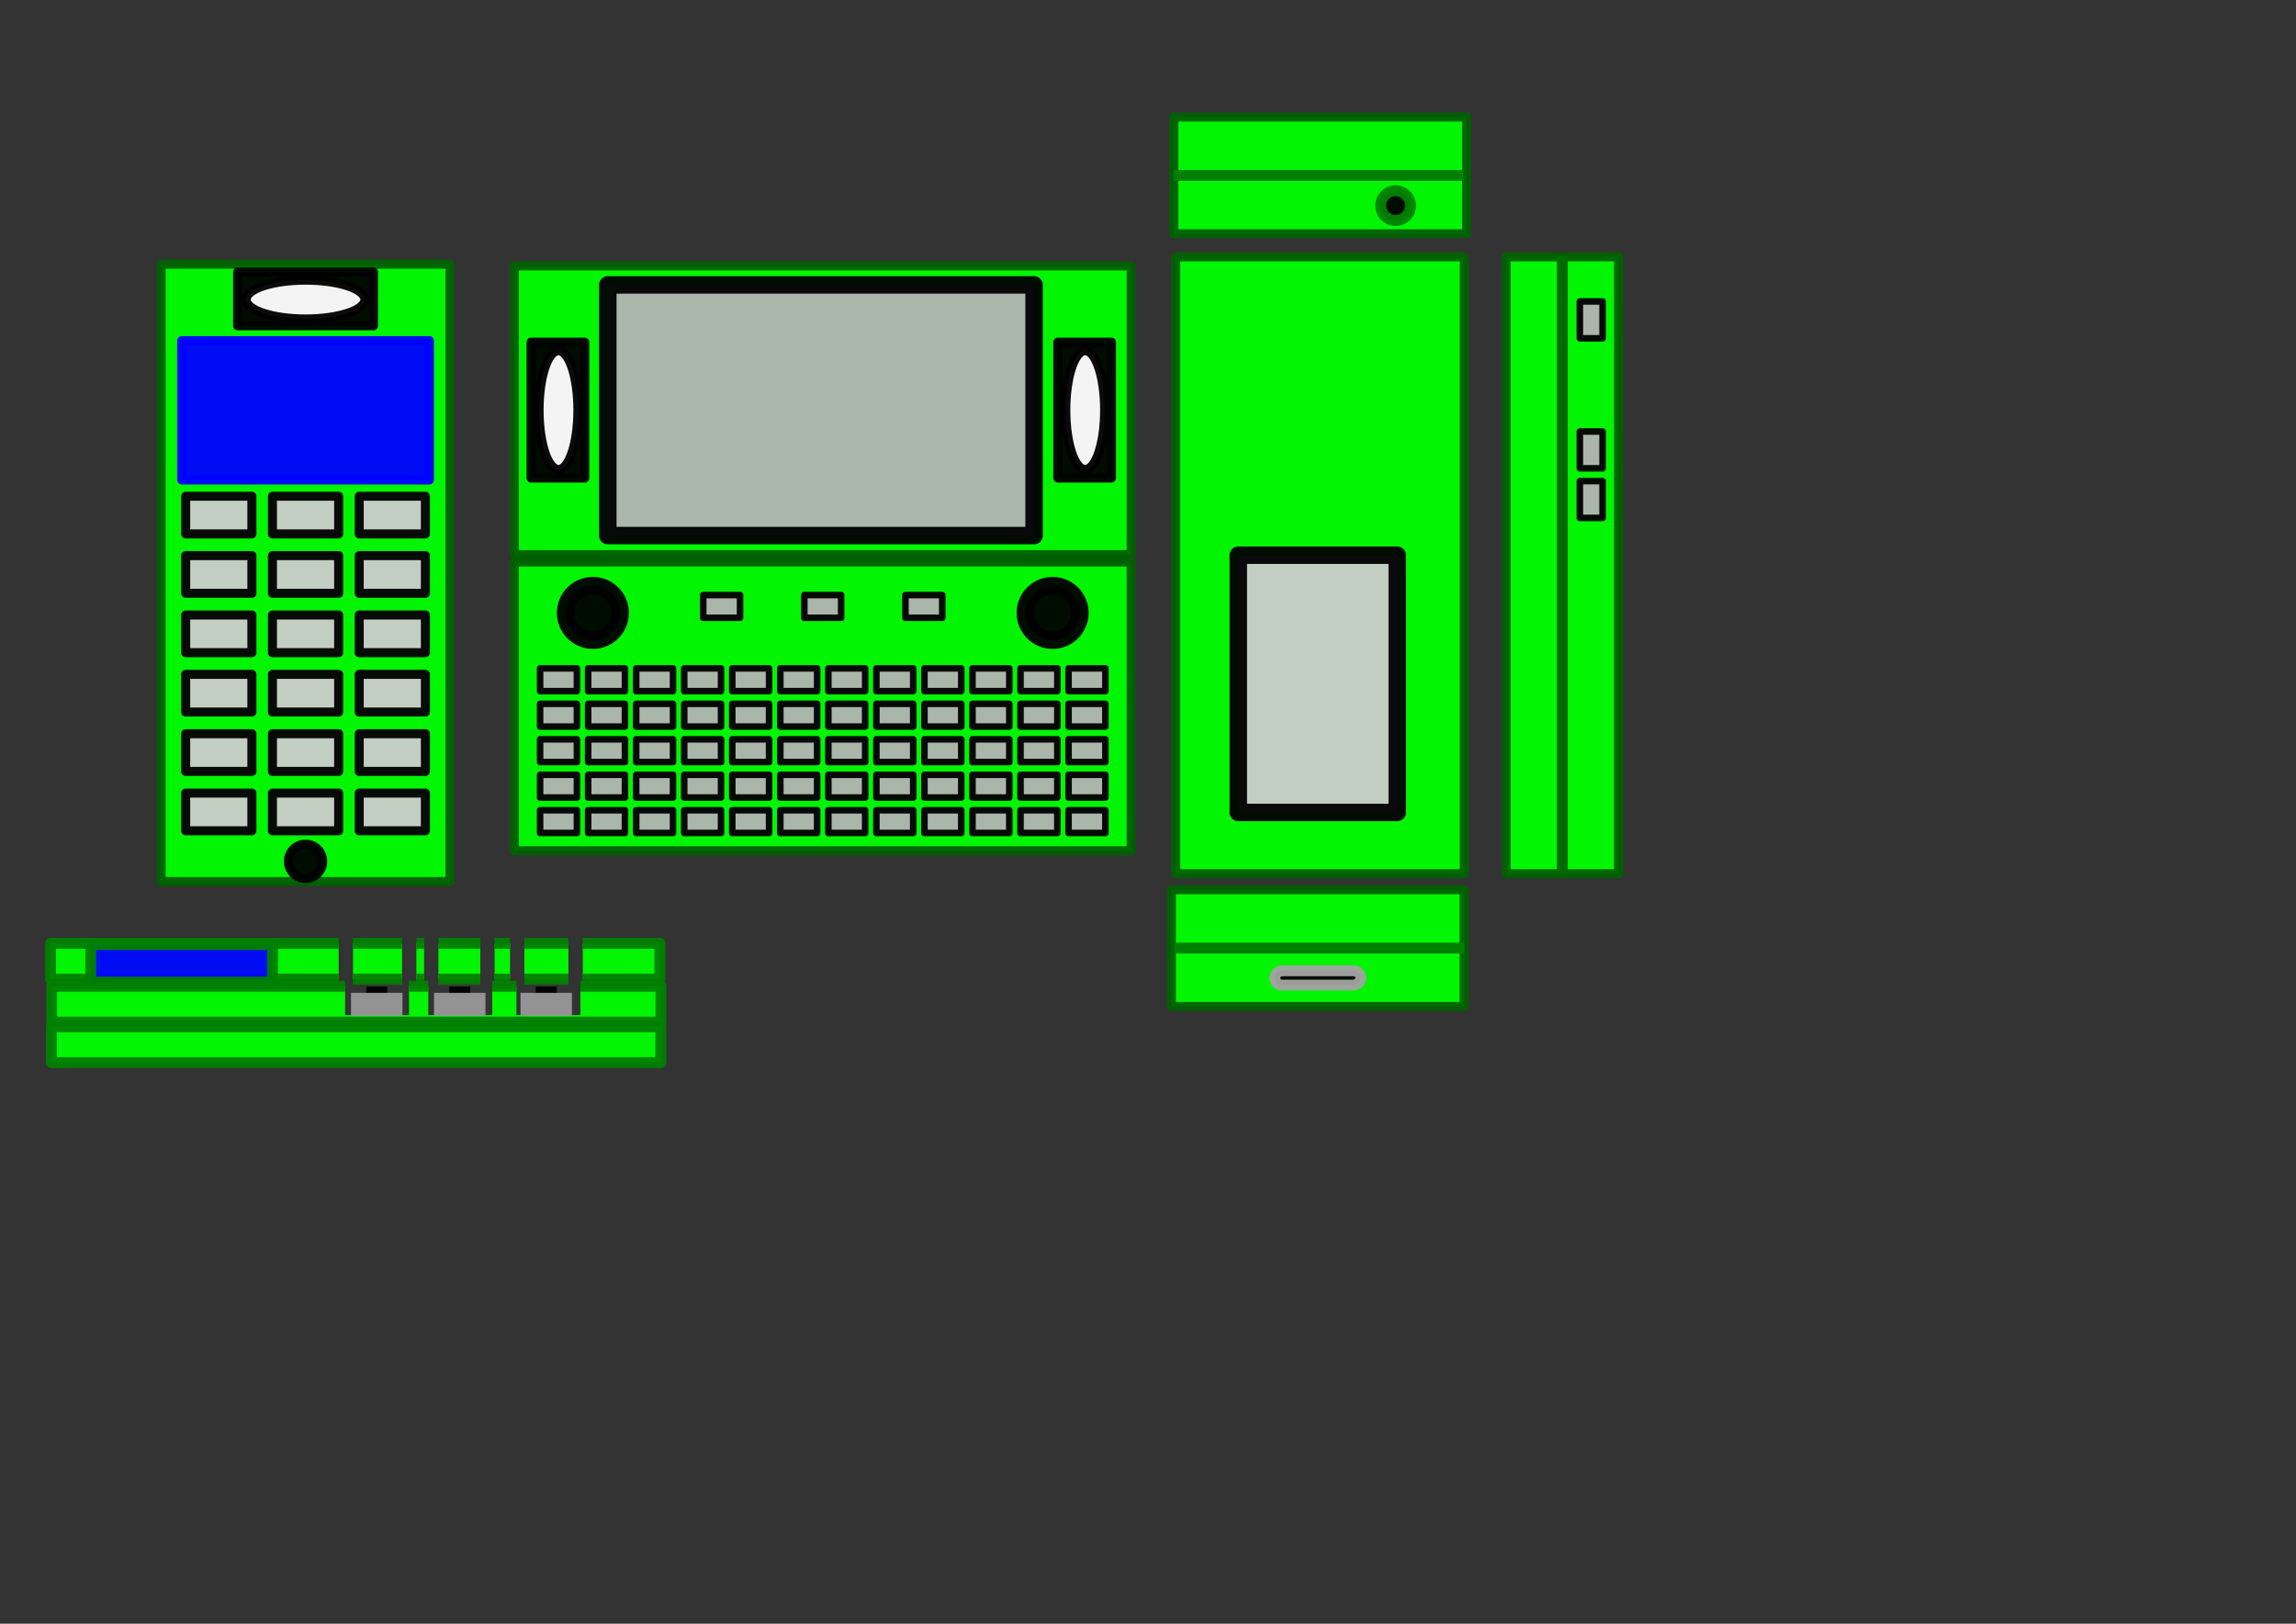 <?xml version="1.0" encoding="UTF-8" standalone="no"?>
<!-- Created with Inkscape (http://www.inkscape.org/) -->

<svg
   xmlns:dc="http://purl.org/dc/elements/1.1/"
   xmlns:cc="http://creativecommons.org/ns#"
   xmlns:rdf="http://www.w3.org/1999/02/22-rdf-syntax-ns#"
   xmlns:svg="http://www.w3.org/2000/svg"
   xmlns="http://www.w3.org/2000/svg"
   xmlns:sodipodi="http://sodipodi.sourceforge.net/DTD/sodipodi-0.dtd"
   xmlns:inkscape="http://www.inkscape.org/namespaces/inkscape"
   width="297mm"
   height="210mm"
   viewBox="0 0 1052.362 744.095"
   id="svg2"
   version="1.1"
   inkscape:version="0.91 r13725"
   sodipodi:docname="Concept_Sketch.svg">
  <rect x="0" y="0" width="1052.362" height="744.095" fill="#333333" stroke="none"/>
  <defs
     id="defs4">
    <clipPath
       clipPathUnits="userSpaceOnUse"
       id="clipPath6537">
      <path
         style="opacity:0.95;fill:#000000;fill-opacity:1;stroke:none;stroke-width:5;stroke-linejoin:round;stroke-miterlimit:4;stroke-dasharray:none;stroke-opacity:1"
         d="m 50.003,738.711 0,41.416 316.684,0 0,-41.416 -316.684,0 z m 158.088,11.615 6.566,0 0,29.295 -6.566,0 0,-29.295 z m 29.043,0 6.566,0 0,29.295 -6.566,0 0,-29.295 z m 10.102,0 6.566,0 0,29.295 -6.566,0 0,-29.295 z m 25.758,0 6.566,0 0,29.295 -6.566,0 0,-29.295 z m 13.639,0 6.564,0 0,29.295 -6.564,0 0,-29.295 z m 26.768,0 6.566,0 0,29.295 -6.566,0 0,-29.295 z"
         id="path6539"
         inkscape:connector-curvature="0" />
    </clipPath>
    <clipPath
       clipPathUnits="userSpaceOnUse"
       id="clipPath6581">
      <path
         style="opacity:0.95;fill:#000000;fill-opacity:1;stroke:none;stroke-width:5;stroke-linejoin:round;stroke-miterlimit:4;stroke-dasharray:none;stroke-opacity:1"
         d="m 63.905,767.438 0,45.457 302.923,0 0,-45.457 z m 147.13,4.545 29.295,0 0,17.172 -29.295,0 z m 38.133,0 29.295,0 0,17.172 -29.295,0 z m 40.406,0 29.295,0 0,17.172 -29.295,0 z"
         id="path6583"
         inkscape:connector-curvature="0"
         sodipodi:nodetypes="cccccccccccccccccccc" />
    </clipPath>
  </defs>
  <sodipodi:namedview
     id="base"
     pagecolor="#ffffff"
     bordercolor="#666666"
     borderopacity="1.0"
     inkscape:pageopacity="0.0"
     inkscape:pageshadow="2"
     inkscape:zoom="1.4"
     inkscape:cx="288.3114"
     inkscape:cy="451.99137"
     inkscape:document-units="px"
     inkscape:current-layer="layer1"
     showgrid="false"
     inkscape:window-width="1366"
     inkscape:window-height="704"
     inkscape:window-x="1680"
     inkscape:window-y="27"
     inkscape:window-maximized="1" />
  <g
     inkscape:label="Layer 1"
     inkscape:groupmode="layer"
     id="layer1"
     transform="translate(0,-308.268)">
    <g
       id="g4255"
       transform="matrix(0.518,0,0,0.518,46.643,248.913)">
      <rect
         y="348.286"
         x="52.528"
         height="546.143"
         width="255.569"
         id="rect4136"
         style="opacity:0.95;fill:#00ff00;fill-opacity:1;stroke:#006100;stroke-width:8;stroke-linejoin:round;stroke-miterlimit:4;stroke-dasharray:none;stroke-opacity:1" />
      <rect
         y="415.966"
         x="70.711"
         height="123.239"
         width="219.203"
         id="rect4138"
         style="opacity:0.95;fill:#0000ff;fill-opacity:1;stroke:#0000ff;stroke-width:8;stroke-linejoin:round;stroke-miterlimit:4;stroke-dasharray:none;stroke-opacity:1" />
      <g
         style="fill:#cccccc"
         transform="translate(-0.505,0)"
         id="g4223">
        <g
           style="fill:#cccccc"
           id="g4172"
           transform="translate(1.01,3.0517578e-5)">
          <rect
             y="553.599"
             x="73.741"
             height="33.335"
             width="58.589"
             id="rect4140"
             style="opacity:0.95;fill:#cccccc;fill-opacity:1;stroke:#000000;stroke-width:8;stroke-linejoin:round;stroke-miterlimit:4;stroke-dasharray:none;stroke-opacity:1" />
          <rect
             y="553.599"
             x="150.513"
             height="33.335"
             width="58.589"
             id="rect4140-3"
             style="opacity:0.95;fill:#cccccc;fill-opacity:1;stroke:#000000;stroke-width:8;stroke-linejoin:round;stroke-miterlimit:4;stroke-dasharray:none;stroke-opacity:1" />
          <rect
             y="553.599"
             x="227.284"
             height="33.335"
             width="58.589"
             id="rect4140-3-6"
             style="opacity:0.95;fill:#cccccc;fill-opacity:1;stroke:#000000;stroke-width:8;stroke-linejoin:round;stroke-miterlimit:4;stroke-dasharray:none;stroke-opacity:1" />
        </g>
        <g
           style="fill:#cccccc"
           id="g4177"
           transform="translate(1.01,52.528)">
          <rect
             style="opacity:0.95;fill:#cccccc;fill-opacity:1;stroke:#000000;stroke-width:8;stroke-linejoin:round;stroke-miterlimit:4;stroke-dasharray:none;stroke-opacity:1"
             id="rect4179"
             width="58.589"
             height="33.335"
             x="73.741"
             y="553.599" />
          <rect
             style="opacity:0.95;fill:#cccccc;fill-opacity:1;stroke:#000000;stroke-width:8;stroke-linejoin:round;stroke-miterlimit:4;stroke-dasharray:none;stroke-opacity:1"
             id="rect4181"
             width="58.589"
             height="33.335"
             x="150.513"
             y="553.599" />
          <rect
             style="opacity:0.95;fill:#cccccc;fill-opacity:1;stroke:#000000;stroke-width:8;stroke-linejoin:round;stroke-miterlimit:4;stroke-dasharray:none;stroke-opacity:1"
             id="rect4183"
             width="58.589"
             height="33.335"
             x="227.284"
             y="553.599" />
        </g>
        <g
           style="fill:#cccccc"
           transform="translate(1.01,105.056)"
           id="g4185">
          <rect
             y="553.599"
             x="73.741"
             height="33.335"
             width="58.589"
             id="rect4187"
             style="opacity:0.95;fill:#cccccc;fill-opacity:1;stroke:#000000;stroke-width:8;stroke-linejoin:round;stroke-miterlimit:4;stroke-dasharray:none;stroke-opacity:1" />
          <rect
             y="553.599"
             x="150.513"
             height="33.335"
             width="58.589"
             id="rect4189"
             style="opacity:0.95;fill:#cccccc;fill-opacity:1;stroke:#000000;stroke-width:8;stroke-linejoin:round;stroke-miterlimit:4;stroke-dasharray:none;stroke-opacity:1" />
          <rect
             y="553.599"
             x="227.284"
             height="33.335"
             width="58.589"
             id="rect4191"
             style="opacity:0.95;fill:#cccccc;fill-opacity:1;stroke:#000000;stroke-width:8;stroke-linejoin:round;stroke-miterlimit:4;stroke-dasharray:none;stroke-opacity:1" />
        </g>
        <g
           style="fill:#cccccc"
           id="g4193"
           transform="translate(1.01,157.584)">
          <rect
             style="opacity:0.95;fill:#cccccc;fill-opacity:1;stroke:#000000;stroke-width:8;stroke-linejoin:round;stroke-miterlimit:4;stroke-dasharray:none;stroke-opacity:1"
             id="rect4195"
             width="58.589"
             height="33.335"
             x="73.741"
             y="553.599" />
          <rect
             style="opacity:0.95;fill:#cccccc;fill-opacity:1;stroke:#000000;stroke-width:8;stroke-linejoin:round;stroke-miterlimit:4;stroke-dasharray:none;stroke-opacity:1"
             id="rect4197"
             width="58.589"
             height="33.335"
             x="150.513"
             y="553.599" />
          <rect
             style="opacity:0.95;fill:#cccccc;fill-opacity:1;stroke:#000000;stroke-width:8;stroke-linejoin:round;stroke-miterlimit:4;stroke-dasharray:none;stroke-opacity:1"
             id="rect4199"
             width="58.589"
             height="33.335"
             x="227.284"
             y="553.599" />
        </g>
        <g
           style="fill:#cccccc"
           transform="translate(1.01,210.112)"
           id="g4201">
          <rect
             y="553.599"
             x="73.741"
             height="33.335"
             width="58.589"
             id="rect4203"
             style="opacity:0.95;fill:#cccccc;fill-opacity:1;stroke:#000000;stroke-width:8;stroke-linejoin:round;stroke-miterlimit:4;stroke-dasharray:none;stroke-opacity:1" />
          <rect
             y="553.599"
             x="150.513"
             height="33.335"
             width="58.589"
             id="rect4205"
             style="opacity:0.95;fill:#cccccc;fill-opacity:1;stroke:#000000;stroke-width:8;stroke-linejoin:round;stroke-miterlimit:4;stroke-dasharray:none;stroke-opacity:1" />
          <rect
             y="553.599"
             x="227.284"
             height="33.335"
             width="58.589"
             id="rect4207"
             style="opacity:0.95;fill:#cccccc;fill-opacity:1;stroke:#000000;stroke-width:8;stroke-linejoin:round;stroke-miterlimit:4;stroke-dasharray:none;stroke-opacity:1" />
        </g>
        <g
           style="fill:#cccccc"
           id="g4209"
           transform="translate(1.01,262.64)">
          <rect
             style="opacity:0.95;fill:#cccccc;fill-opacity:1;stroke:#000000;stroke-width:8;stroke-linejoin:round;stroke-miterlimit:4;stroke-dasharray:none;stroke-opacity:1"
             id="rect4211"
             width="58.589"
             height="33.335"
             x="73.741"
             y="553.599" />
          <rect
             style="opacity:0.95;fill:#cccccc;fill-opacity:1;stroke:#000000;stroke-width:8;stroke-linejoin:round;stroke-miterlimit:4;stroke-dasharray:none;stroke-opacity:1"
             id="rect4213"
             width="58.589"
             height="33.335"
             x="150.513"
             y="553.599" />
          <rect
             style="opacity:0.95;fill:#cccccc;fill-opacity:1;stroke:#000000;stroke-width:8;stroke-linejoin:round;stroke-miterlimit:4;stroke-dasharray:none;stroke-opacity:1"
             id="rect4215"
             width="58.589"
             height="33.335"
             x="227.284"
             y="553.599" />
        </g>
      </g>
      <g
         id="g4249">
        <rect
           style="opacity:0.95;fill:#000000;fill-opacity:1;stroke:#000000;stroke-width:8;stroke-linejoin:round;stroke-miterlimit:4;stroke-dasharray:none;stroke-opacity:1"
           id="rect4217"
           width="120.208"
           height="47.477"
           x="120.208"
           y="355.357" />
        <ellipse
           style="opacity:0.95;fill:#ffffff;fill-opacity:1;stroke:#000000;stroke-width:8;stroke-linejoin:round;stroke-miterlimit:4;stroke-dasharray:none;stroke-opacity:1"
           id="path4219"
           cx="180.312"
           cy="379.601"
           rx="52.528"
           ry="17.173" />
      </g>
      <circle
         r="15.152"
         cy="876.596"
         cx="180.312"
         id="path4221"
         style="opacity:0.95;fill:#000000;fill-opacity:1;stroke:#000000;stroke-width:8;stroke-linejoin:round;stroke-miterlimit:4;stroke-dasharray:none;stroke-opacity:1" />
    </g>
    <rect
       y="425.985"
       x="538.874"
       height="282.689"
       width="132.285"
       id="rect5083"
       style="opacity:0.95;fill:#00ff00;fill-opacity:1;stroke:#006100;stroke-width:4.141;stroke-linejoin:round;stroke-miterlimit:4;stroke-dasharray:none;stroke-opacity:1" />
    <rect
       style="opacity:0.95;fill:#cccccc;fill-opacity:1;stroke:#000000;stroke-width:8;stroke-linejoin:round;stroke-miterlimit:4;stroke-dasharray:none;stroke-opacity:1"
       id="rect5176"
       width="72.857"
       height="117.885"
       x="567.561"
       y="562.705" />
    <g
       id="g5904"
       transform="matrix(0,1,-1,0,1345.268,556.416)">
      <g
         id="g5485-9"
         transform="translate(-1.321,148.645)">
        <g
           transform="matrix(0,1,-1,0,709.536,-14.279)"
           id="g5861">
          <rect
             style="opacity:0.95;fill:#00ff00;fill-opacity:1;stroke:#006100;stroke-width:4.141;stroke-linejoin:round;stroke-miterlimit:4;stroke-dasharray:none;stroke-opacity:1"
             id="rect4552-1"
             width="53.493"
             height="134.197"
             x="495.133"
             y="-674.006"
             transform="matrix(0,1,-1,0,0,0)" />
          <path
             style="fill:none;fill-rule:evenodd;stroke:#008000;stroke-width:5;stroke-linecap:butt;stroke-linejoin:miter;stroke-miterlimit:4;stroke-dasharray:none;stroke-opacity:1"
             d="m 539.733,521.88 132.835,0"
             id="path5859"
             inkscape:connector-curvature="0"
             sodipodi:nodetypes="cc" />
        </g>
      </g>
      <rect
         rx="3.283"
         ry="3.283"
         y="721.576"
         x="196.727"
         height="39.396"
         width="6.566"
         id="rect5182"
         style="opacity:0.95;fill:#000000;fill-opacity:1;stroke:#a3a3a3;stroke-width:5;stroke-linejoin:round;stroke-miterlimit:4;stroke-dasharray:none;stroke-opacity:1" />
    </g>
    <g
       id="g5913"
       transform="matrix(-1,0,0,-1,1210.163,777.307)">
      <g
         id="g5485-9-3"
         transform="matrix(0,1,-1,0,1197.672,200.998)">
        <g
           transform="matrix(0,1,-1,0,709.536,-14.279)"
           id="g5861-0">
          <rect
             style="opacity:0.95;fill:#00ff00;fill-opacity:1;stroke:#006100;stroke-width:4.141;stroke-linejoin:round;stroke-miterlimit:4;stroke-dasharray:none;stroke-opacity:1"
             id="rect4552-1-7"
             width="53.493"
             height="134.197"
             x="495.133"
             y="-674.006"
             transform="matrix(0,1,-1,0,0,0)" />
          <path
             style="fill:none;fill-rule:evenodd;stroke:#008000;stroke-width:5;stroke-linecap:butt;stroke-linejoin:miter;stroke-miterlimit:4;stroke-dasharray:none;stroke-opacity:1"
             d="m 539.733,521.88 132.835,0"
             id="path5859-8"
             inkscape:connector-curvature="0"
             sodipodi:nodetypes="cc" />
        </g>
      </g>
      <circle
         r="6.819"
         cy="374.802"
         cx="570.484"
         id="path5911"
         style="opacity:0.95;fill:#000000;fill-opacity:1;stroke:#008000;stroke-width:5;stroke-linejoin:round;stroke-miterlimit:4;stroke-dasharray:none;stroke-opacity:1" />
    </g>
    <g
       id="g5949">
      <rect
         y="425.985"
         x="690.303"
         height="282.689"
         width="51.571"
         id="rect5178"
         style="opacity:0.95;fill:#00ff00;fill-opacity:1;stroke:#006100;stroke-width:4.141;stroke-linejoin:round;stroke-miterlimit:4;stroke-dasharray:none;stroke-opacity:1" />
      <path
         inkscape:connector-curvature="0"
         id="path5180"
         d="m 716.088,425.562 0,282.143"
         style="fill:#008000;fill-rule:evenodd;stroke:#006c00;stroke-width:5;stroke-linecap:butt;stroke-linejoin:miter;stroke-miterlimit:4;stroke-dasharray:none;stroke-opacity:1" />
      <g
         id="g5943">
        <g
           id="g5939">
          <rect
             transform="matrix(0,1,-1,0,0,0)"
             style="opacity:0.95;fill:#b3b3b3;fill-opacity:1;stroke:#000000;stroke-width:3.003;stroke-linejoin:round;stroke-miterlimit:4;stroke-dasharray:none;stroke-opacity:1"
             id="rect4755-6"
             width="16.873"
             height="10.428"
             x="506.02"
             y="-734.544" />
          <rect
             y="-734.544"
             x="528.748"
             height="10.428"
             width="16.873"
             id="rect5935"
             style="opacity:0.95;fill:#b3b3b3;fill-opacity:1;stroke:#000000;stroke-width:3.003;stroke-linejoin:round;stroke-miterlimit:4;stroke-dasharray:none;stroke-opacity:1"
             transform="matrix(0,1,-1,0,0,0)" />
        </g>
        <rect
           y="-734.544"
           x="446.421"
           height="10.428"
           width="16.873"
           id="rect5937"
           style="opacity:0.95;fill:#b3b3b3;fill-opacity:1;stroke:#000000;stroke-width:3.003;stroke-linejoin:round;stroke-miterlimit:4;stroke-dasharray:none;stroke-opacity:1"
           transform="matrix(0,1,-1,0,0,0)" />
      </g>
    </g>
    <g
       id="g6204">
      <g
         id="g5408">
        <rect
           y="-518.443"
           x="430.13"
           height="282.689"
           width="132.285"
           id="rect4488"
           style="opacity:0.95;fill:#00ff00;fill-opacity:1;stroke:#006100;stroke-width:4.141;stroke-linejoin:round;stroke-miterlimit:4;stroke-dasharray:none;stroke-opacity:1"
           transform="matrix(0,1,-1,0,0,0)" />
        <rect
           style="opacity:0.95;fill:#b3b3b3;fill-opacity:1;stroke:#000000;stroke-width:8;stroke-linejoin:round;stroke-miterlimit:4;stroke-dasharray:none;stroke-opacity:1"
           id="rect4948"
           width="195.389"
           height="114.867"
           x="278.587"
           y="438.839" />
        <g
           transform="matrix(0,-0.518,0.518,0,59.345,589.604)"
           id="g4249-7">
          <rect
             style="opacity:0.95;fill:#000000;fill-opacity:1;stroke:#000000;stroke-width:8;stroke-linejoin:round;stroke-miterlimit:4;stroke-dasharray:none;stroke-opacity:1"
             id="rect4217-5"
             width="120.208"
             height="47.477"
             x="120.208"
             y="355.357" />
          <ellipse
             style="opacity:0.95;fill:#ffffff;fill-opacity:1;stroke:#000000;stroke-width:8;stroke-linejoin:round;stroke-miterlimit:4;stroke-dasharray:none;stroke-opacity:1"
             id="path4219-3"
             cx="180.312"
             cy="379.601"
             rx="52.528"
             ry="17.173" />
        </g>
        <g
           transform="matrix(0,-0.518,0.518,0,300.771,589.604)"
           id="g4249-7-5">
          <rect
             style="opacity:0.95;fill:#000000;fill-opacity:1;stroke:#000000;stroke-width:8;stroke-linejoin:round;stroke-miterlimit:4;stroke-dasharray:none;stroke-opacity:1"
             id="rect4217-5-6"
             width="120.208"
             height="47.477"
             x="120.208"
             y="355.357" />
          <ellipse
             style="opacity:0.95;fill:#ffffff;fill-opacity:1;stroke:#000000;stroke-width:8;stroke-linejoin:round;stroke-miterlimit:4;stroke-dasharray:none;stroke-opacity:1"
             id="path4219-3-2"
             cx="180.312"
             cy="379.601"
             rx="52.528"
             ry="17.173" />
        </g>
      </g>
      <g
         id="g6129">
        <rect
           style="opacity:0.95;fill:#00ff00;fill-opacity:1;stroke:#006100;stroke-width:4.141;stroke-linejoin:round;stroke-miterlimit:4;stroke-dasharray:none;stroke-opacity:1"
           id="rect4552"
           width="132.285"
           height="282.689"
           x="565.844"
           y="-518.443"
           transform="matrix(0,1,-1,0,0,0)" />
        <g
           id="g5418">
          <g
             transform="translate(-0.465,28.929)"
             id="g4763">
            <rect
               style="opacity:0.95;fill:#b3b3b3;fill-opacity:1;stroke:#000000;stroke-width:3.003;stroke-linejoin:round;stroke-miterlimit:4;stroke-dasharray:none;stroke-opacity:1"
               id="rect4728"
               width="16.873"
               height="10.428"
               x="248.019"
               y="585.644" />
            <rect
               y="585.644"
               x="270.039"
               height="10.428"
               width="16.873"
               id="rect4739"
               style="opacity:0.95;fill:#b3b3b3;fill-opacity:1;stroke:#000000;stroke-width:3.003;stroke-linejoin:round;stroke-miterlimit:4;stroke-dasharray:none;stroke-opacity:1" />
            <rect
               style="opacity:0.95;fill:#b3b3b3;fill-opacity:1;stroke:#000000;stroke-width:3.003;stroke-linejoin:round;stroke-miterlimit:4;stroke-dasharray:none;stroke-opacity:1"
               id="rect4741"
               width="16.873"
               height="10.428"
               x="292.058"
               y="585.644" />
            <rect
               y="585.644"
               x="314.078"
               height="10.428"
               width="16.873"
               id="rect4743"
               style="opacity:0.95;fill:#b3b3b3;fill-opacity:1;stroke:#000000;stroke-width:3.003;stroke-linejoin:round;stroke-miterlimit:4;stroke-dasharray:none;stroke-opacity:1" />
            <rect
               style="opacity:0.95;fill:#b3b3b3;fill-opacity:1;stroke:#000000;stroke-width:3.003;stroke-linejoin:round;stroke-miterlimit:4;stroke-dasharray:none;stroke-opacity:1"
               id="rect4745"
               width="16.873"
               height="10.428"
               x="336.097"
               y="585.644" />
            <rect
               y="585.644"
               x="358.117"
               height="10.428"
               width="16.873"
               id="rect4747"
               style="opacity:0.95;fill:#b3b3b3;fill-opacity:1;stroke:#000000;stroke-width:3.003;stroke-linejoin:round;stroke-miterlimit:4;stroke-dasharray:none;stroke-opacity:1" />
            <rect
               style="opacity:0.95;fill:#b3b3b3;fill-opacity:1;stroke:#000000;stroke-width:3.003;stroke-linejoin:round;stroke-miterlimit:4;stroke-dasharray:none;stroke-opacity:1"
               id="rect4749"
               width="16.873"
               height="10.428"
               x="380.136"
               y="585.644" />
            <rect
               y="585.644"
               x="402.156"
               height="10.428"
               width="16.873"
               id="rect4751"
               style="opacity:0.95;fill:#b3b3b3;fill-opacity:1;stroke:#000000;stroke-width:3.003;stroke-linejoin:round;stroke-miterlimit:4;stroke-dasharray:none;stroke-opacity:1" />
            <rect
               style="opacity:0.95;fill:#b3b3b3;fill-opacity:1;stroke:#000000;stroke-width:3.003;stroke-linejoin:round;stroke-miterlimit:4;stroke-dasharray:none;stroke-opacity:1"
               id="rect4753"
               width="16.873"
               height="10.428"
               x="424.175"
               y="585.644" />
            <rect
               y="585.644"
               x="446.195"
               height="10.428"
               width="16.873"
               id="rect4755"
               style="opacity:0.95;fill:#b3b3b3;fill-opacity:1;stroke:#000000;stroke-width:3.003;stroke-linejoin:round;stroke-miterlimit:4;stroke-dasharray:none;stroke-opacity:1" />
            <rect
               style="opacity:0.95;fill:#b3b3b3;fill-opacity:1;stroke:#000000;stroke-width:3.003;stroke-linejoin:round;stroke-miterlimit:4;stroke-dasharray:none;stroke-opacity:1"
               id="rect4757"
               width="16.873"
               height="10.428"
               x="468.214"
               y="585.644" />
            <rect
               y="585.644"
               x="490.234"
               height="10.428"
               width="16.873"
               id="rect4759"
               style="opacity:0.95;fill:#b3b3b3;fill-opacity:1;stroke:#000000;stroke-width:3.003;stroke-linejoin:round;stroke-miterlimit:4;stroke-dasharray:none;stroke-opacity:1" />
          </g>
          <g
             id="g4777"
             transform="translate(-0.465,45.179)">
            <rect
               y="585.644"
               x="248.019"
               height="10.428"
               width="16.873"
               id="rect4779"
               style="opacity:0.95;fill:#b3b3b3;fill-opacity:1;stroke:#000000;stroke-width:3.003;stroke-linejoin:round;stroke-miterlimit:4;stroke-dasharray:none;stroke-opacity:1" />
            <rect
               style="opacity:0.95;fill:#b3b3b3;fill-opacity:1;stroke:#000000;stroke-width:3.003;stroke-linejoin:round;stroke-miterlimit:4;stroke-dasharray:none;stroke-opacity:1"
               id="rect4781"
               width="16.873"
               height="10.428"
               x="270.039"
               y="585.644" />
            <rect
               y="585.644"
               x="292.058"
               height="10.428"
               width="16.873"
               id="rect4783"
               style="opacity:0.95;fill:#b3b3b3;fill-opacity:1;stroke:#000000;stroke-width:3.003;stroke-linejoin:round;stroke-miterlimit:4;stroke-dasharray:none;stroke-opacity:1" />
            <rect
               style="opacity:0.95;fill:#b3b3b3;fill-opacity:1;stroke:#000000;stroke-width:3.003;stroke-linejoin:round;stroke-miterlimit:4;stroke-dasharray:none;stroke-opacity:1"
               id="rect4785"
               width="16.873"
               height="10.428"
               x="314.078"
               y="585.644" />
            <rect
               y="585.644"
               x="336.097"
               height="10.428"
               width="16.873"
               id="rect4787"
               style="opacity:0.95;fill:#b3b3b3;fill-opacity:1;stroke:#000000;stroke-width:3.003;stroke-linejoin:round;stroke-miterlimit:4;stroke-dasharray:none;stroke-opacity:1" />
            <rect
               style="opacity:0.95;fill:#b3b3b3;fill-opacity:1;stroke:#000000;stroke-width:3.003;stroke-linejoin:round;stroke-miterlimit:4;stroke-dasharray:none;stroke-opacity:1"
               id="rect4789"
               width="16.873"
               height="10.428"
               x="358.117"
               y="585.644" />
            <rect
               y="585.644"
               x="380.136"
               height="10.428"
               width="16.873"
               id="rect4791"
               style="opacity:0.95;fill:#b3b3b3;fill-opacity:1;stroke:#000000;stroke-width:3.003;stroke-linejoin:round;stroke-miterlimit:4;stroke-dasharray:none;stroke-opacity:1" />
            <rect
               style="opacity:0.95;fill:#b3b3b3;fill-opacity:1;stroke:#000000;stroke-width:3.003;stroke-linejoin:round;stroke-miterlimit:4;stroke-dasharray:none;stroke-opacity:1"
               id="rect4793"
               width="16.873"
               height="10.428"
               x="402.156"
               y="585.644" />
            <rect
               y="585.644"
               x="424.175"
               height="10.428"
               width="16.873"
               id="rect4795"
               style="opacity:0.95;fill:#b3b3b3;fill-opacity:1;stroke:#000000;stroke-width:3.003;stroke-linejoin:round;stroke-miterlimit:4;stroke-dasharray:none;stroke-opacity:1" />
            <rect
               style="opacity:0.95;fill:#b3b3b3;fill-opacity:1;stroke:#000000;stroke-width:3.003;stroke-linejoin:round;stroke-miterlimit:4;stroke-dasharray:none;stroke-opacity:1"
               id="rect4797"
               width="16.873"
               height="10.428"
               x="446.195"
               y="585.644" />
            <rect
               y="585.644"
               x="468.214"
               height="10.428"
               width="16.873"
               id="rect4799"
               style="opacity:0.95;fill:#b3b3b3;fill-opacity:1;stroke:#000000;stroke-width:3.003;stroke-linejoin:round;stroke-miterlimit:4;stroke-dasharray:none;stroke-opacity:1" />
            <rect
               style="opacity:0.95;fill:#b3b3b3;fill-opacity:1;stroke:#000000;stroke-width:3.003;stroke-linejoin:round;stroke-miterlimit:4;stroke-dasharray:none;stroke-opacity:1"
               id="rect4801"
               width="16.873"
               height="10.428"
               x="490.234"
               y="585.644" />
          </g>
          <g
             transform="translate(-0.465,61.429)"
             id="g4803">
            <rect
               style="opacity:0.95;fill:#b3b3b3;fill-opacity:1;stroke:#000000;stroke-width:3.003;stroke-linejoin:round;stroke-miterlimit:4;stroke-dasharray:none;stroke-opacity:1"
               id="rect4805"
               width="16.873"
               height="10.428"
               x="248.019"
               y="585.644" />
            <rect
               y="585.644"
               x="270.039"
               height="10.428"
               width="16.873"
               id="rect4807"
               style="opacity:0.95;fill:#b3b3b3;fill-opacity:1;stroke:#000000;stroke-width:3.003;stroke-linejoin:round;stroke-miterlimit:4;stroke-dasharray:none;stroke-opacity:1" />
            <rect
               style="opacity:0.95;fill:#b3b3b3;fill-opacity:1;stroke:#000000;stroke-width:3.003;stroke-linejoin:round;stroke-miterlimit:4;stroke-dasharray:none;stroke-opacity:1"
               id="rect4809"
               width="16.873"
               height="10.428"
               x="292.058"
               y="585.644" />
            <rect
               y="585.644"
               x="314.078"
               height="10.428"
               width="16.873"
               id="rect4811"
               style="opacity:0.95;fill:#b3b3b3;fill-opacity:1;stroke:#000000;stroke-width:3.003;stroke-linejoin:round;stroke-miterlimit:4;stroke-dasharray:none;stroke-opacity:1" />
            <rect
               style="opacity:0.95;fill:#b3b3b3;fill-opacity:1;stroke:#000000;stroke-width:3.003;stroke-linejoin:round;stroke-miterlimit:4;stroke-dasharray:none;stroke-opacity:1"
               id="rect4813"
               width="16.873"
               height="10.428"
               x="336.097"
               y="585.644" />
            <rect
               y="585.644"
               x="358.117"
               height="10.428"
               width="16.873"
               id="rect4815"
               style="opacity:0.95;fill:#b3b3b3;fill-opacity:1;stroke:#000000;stroke-width:3.003;stroke-linejoin:round;stroke-miterlimit:4;stroke-dasharray:none;stroke-opacity:1" />
            <rect
               style="opacity:0.95;fill:#b3b3b3;fill-opacity:1;stroke:#000000;stroke-width:3.003;stroke-linejoin:round;stroke-miterlimit:4;stroke-dasharray:none;stroke-opacity:1"
               id="rect4817"
               width="16.873"
               height="10.428"
               x="380.136"
               y="585.644" />
            <rect
               y="585.644"
               x="402.156"
               height="10.428"
               width="16.873"
               id="rect4819"
               style="opacity:0.95;fill:#b3b3b3;fill-opacity:1;stroke:#000000;stroke-width:3.003;stroke-linejoin:round;stroke-miterlimit:4;stroke-dasharray:none;stroke-opacity:1" />
            <rect
               style="opacity:0.95;fill:#b3b3b3;fill-opacity:1;stroke:#000000;stroke-width:3.003;stroke-linejoin:round;stroke-miterlimit:4;stroke-dasharray:none;stroke-opacity:1"
               id="rect4821"
               width="16.873"
               height="10.428"
               x="424.175"
               y="585.644" />
            <rect
               y="585.644"
               x="446.195"
               height="10.428"
               width="16.873"
               id="rect4823"
               style="opacity:0.95;fill:#b3b3b3;fill-opacity:1;stroke:#000000;stroke-width:3.003;stroke-linejoin:round;stroke-miterlimit:4;stroke-dasharray:none;stroke-opacity:1" />
            <rect
               style="opacity:0.95;fill:#b3b3b3;fill-opacity:1;stroke:#000000;stroke-width:3.003;stroke-linejoin:round;stroke-miterlimit:4;stroke-dasharray:none;stroke-opacity:1"
               id="rect4825"
               width="16.873"
               height="10.428"
               x="468.214"
               y="585.644" />
            <rect
               y="585.644"
               x="490.234"
               height="10.428"
               width="16.873"
               id="rect4827"
               style="opacity:0.95;fill:#b3b3b3;fill-opacity:1;stroke:#000000;stroke-width:3.003;stroke-linejoin:round;stroke-miterlimit:4;stroke-dasharray:none;stroke-opacity:1" />
          </g>
          <g
             id="g4829"
             transform="translate(-0.465,77.679)">
            <rect
               y="585.644"
               x="248.019"
               height="10.428"
               width="16.873"
               id="rect4831"
               style="opacity:0.95;fill:#b3b3b3;fill-opacity:1;stroke:#000000;stroke-width:3.003;stroke-linejoin:round;stroke-miterlimit:4;stroke-dasharray:none;stroke-opacity:1" />
            <rect
               style="opacity:0.95;fill:#b3b3b3;fill-opacity:1;stroke:#000000;stroke-width:3.003;stroke-linejoin:round;stroke-miterlimit:4;stroke-dasharray:none;stroke-opacity:1"
               id="rect4833"
               width="16.873"
               height="10.428"
               x="270.039"
               y="585.644" />
            <rect
               y="585.644"
               x="292.058"
               height="10.428"
               width="16.873"
               id="rect4835"
               style="opacity:0.95;fill:#b3b3b3;fill-opacity:1;stroke:#000000;stroke-width:3.003;stroke-linejoin:round;stroke-miterlimit:4;stroke-dasharray:none;stroke-opacity:1" />
            <rect
               style="opacity:0.95;fill:#b3b3b3;fill-opacity:1;stroke:#000000;stroke-width:3.003;stroke-linejoin:round;stroke-miterlimit:4;stroke-dasharray:none;stroke-opacity:1"
               id="rect4837"
               width="16.873"
               height="10.428"
               x="314.078"
               y="585.644" />
            <rect
               y="585.644"
               x="336.097"
               height="10.428"
               width="16.873"
               id="rect4839"
               style="opacity:0.95;fill:#b3b3b3;fill-opacity:1;stroke:#000000;stroke-width:3.003;stroke-linejoin:round;stroke-miterlimit:4;stroke-dasharray:none;stroke-opacity:1" />
            <rect
               style="opacity:0.95;fill:#b3b3b3;fill-opacity:1;stroke:#000000;stroke-width:3.003;stroke-linejoin:round;stroke-miterlimit:4;stroke-dasharray:none;stroke-opacity:1"
               id="rect4841"
               width="16.873"
               height="10.428"
               x="358.117"
               y="585.644" />
            <rect
               y="585.644"
               x="380.136"
               height="10.428"
               width="16.873"
               id="rect4843"
               style="opacity:0.95;fill:#b3b3b3;fill-opacity:1;stroke:#000000;stroke-width:3.003;stroke-linejoin:round;stroke-miterlimit:4;stroke-dasharray:none;stroke-opacity:1" />
            <rect
               style="opacity:0.95;fill:#b3b3b3;fill-opacity:1;stroke:#000000;stroke-width:3.003;stroke-linejoin:round;stroke-miterlimit:4;stroke-dasharray:none;stroke-opacity:1"
               id="rect4845"
               width="16.873"
               height="10.428"
               x="402.156"
               y="585.644" />
            <rect
               y="585.644"
               x="424.175"
               height="10.428"
               width="16.873"
               id="rect4847"
               style="opacity:0.95;fill:#b3b3b3;fill-opacity:1;stroke:#000000;stroke-width:3.003;stroke-linejoin:round;stroke-miterlimit:4;stroke-dasharray:none;stroke-opacity:1" />
            <rect
               style="opacity:0.95;fill:#b3b3b3;fill-opacity:1;stroke:#000000;stroke-width:3.003;stroke-linejoin:round;stroke-miterlimit:4;stroke-dasharray:none;stroke-opacity:1"
               id="rect4849"
               width="16.873"
               height="10.428"
               x="446.195"
               y="585.644" />
            <rect
               y="585.644"
               x="468.214"
               height="10.428"
               width="16.873"
               id="rect4851"
               style="opacity:0.95;fill:#b3b3b3;fill-opacity:1;stroke:#000000;stroke-width:3.003;stroke-linejoin:round;stroke-miterlimit:4;stroke-dasharray:none;stroke-opacity:1" />
            <rect
               style="opacity:0.95;fill:#b3b3b3;fill-opacity:1;stroke:#000000;stroke-width:3.003;stroke-linejoin:round;stroke-miterlimit:4;stroke-dasharray:none;stroke-opacity:1"
               id="rect4853"
               width="16.873"
               height="10.428"
               x="490.234"
               y="585.644" />
          </g>
          <g
             transform="translate(-0.465,93.929)"
             id="g4855">
            <rect
               style="opacity:0.95;fill:#b3b3b3;fill-opacity:1;stroke:#000000;stroke-width:3.003;stroke-linejoin:round;stroke-miterlimit:4;stroke-dasharray:none;stroke-opacity:1"
               id="rect4857"
               width="16.873"
               height="10.428"
               x="248.019"
               y="585.644" />
            <rect
               y="585.644"
               x="270.039"
               height="10.428"
               width="16.873"
               id="rect4859"
               style="opacity:0.95;fill:#b3b3b3;fill-opacity:1;stroke:#000000;stroke-width:3.003;stroke-linejoin:round;stroke-miterlimit:4;stroke-dasharray:none;stroke-opacity:1" />
            <rect
               style="opacity:0.95;fill:#b3b3b3;fill-opacity:1;stroke:#000000;stroke-width:3.003;stroke-linejoin:round;stroke-miterlimit:4;stroke-dasharray:none;stroke-opacity:1"
               id="rect4861"
               width="16.873"
               height="10.428"
               x="292.058"
               y="585.644" />
            <rect
               y="585.644"
               x="314.078"
               height="10.428"
               width="16.873"
               id="rect4863"
               style="opacity:0.95;fill:#b3b3b3;fill-opacity:1;stroke:#000000;stroke-width:3.003;stroke-linejoin:round;stroke-miterlimit:4;stroke-dasharray:none;stroke-opacity:1" />
            <rect
               style="opacity:0.95;fill:#b3b3b3;fill-opacity:1;stroke:#000000;stroke-width:3.003;stroke-linejoin:round;stroke-miterlimit:4;stroke-dasharray:none;stroke-opacity:1"
               id="rect4865"
               width="16.873"
               height="10.428"
               x="336.097"
               y="585.644" />
            <rect
               y="585.644"
               x="358.117"
               height="10.428"
               width="16.873"
               id="rect4867"
               style="opacity:0.95;fill:#b3b3b3;fill-opacity:1;stroke:#000000;stroke-width:3.003;stroke-linejoin:round;stroke-miterlimit:4;stroke-dasharray:none;stroke-opacity:1" />
            <rect
               style="opacity:0.95;fill:#b3b3b3;fill-opacity:1;stroke:#000000;stroke-width:3.003;stroke-linejoin:round;stroke-miterlimit:4;stroke-dasharray:none;stroke-opacity:1"
               id="rect4869"
               width="16.873"
               height="10.428"
               x="380.136"
               y="585.644" />
            <rect
               y="585.644"
               x="402.156"
               height="10.428"
               width="16.873"
               id="rect4871"
               style="opacity:0.95;fill:#b3b3b3;fill-opacity:1;stroke:#000000;stroke-width:3.003;stroke-linejoin:round;stroke-miterlimit:4;stroke-dasharray:none;stroke-opacity:1" />
            <rect
               style="opacity:0.95;fill:#b3b3b3;fill-opacity:1;stroke:#000000;stroke-width:3.003;stroke-linejoin:round;stroke-miterlimit:4;stroke-dasharray:none;stroke-opacity:1"
               id="rect4873"
               width="16.873"
               height="10.428"
               x="424.175"
               y="585.644" />
            <rect
               y="585.644"
               x="446.195"
               height="10.428"
               width="16.873"
               id="rect4875"
               style="opacity:0.95;fill:#b3b3b3;fill-opacity:1;stroke:#000000;stroke-width:3.003;stroke-linejoin:round;stroke-miterlimit:4;stroke-dasharray:none;stroke-opacity:1" />
            <rect
               style="opacity:0.95;fill:#b3b3b3;fill-opacity:1;stroke:#000000;stroke-width:3.003;stroke-linejoin:round;stroke-miterlimit:4;stroke-dasharray:none;stroke-opacity:1"
               id="rect4877"
               width="16.873"
               height="10.428"
               x="468.214"
               y="585.644" />
            <rect
               y="585.644"
               x="490.234"
               height="10.428"
               width="16.873"
               id="rect4879"
               style="opacity:0.95;fill:#b3b3b3;fill-opacity:1;stroke:#000000;stroke-width:3.003;stroke-linejoin:round;stroke-miterlimit:4;stroke-dasharray:none;stroke-opacity:1" />
          </g>
        </g>
        <circle
           style="opacity:0.95;fill:#000000;fill-opacity:1;stroke:#000000;stroke-width:8;stroke-linejoin:round;stroke-miterlimit:4;stroke-dasharray:none;stroke-opacity:1"
           id="path4956"
           cx="271.741"
           cy="589.148"
           r="12.5" />
        <circle
           r="12.5"
           cy="589.148"
           cx="482.455"
           id="circle4960"
           style="opacity:0.95;fill:#000000;fill-opacity:1;stroke:#000000;stroke-width:8;stroke-linejoin:round;stroke-miterlimit:4;stroke-dasharray:none;stroke-opacity:1" />
        <g
           id="g5976"
           transform="translate(-7.391,0)">
          <rect
             style="opacity:0.95;fill:#b3b3b3;fill-opacity:1;stroke:#000000;stroke-width:3.003;stroke-linejoin:round;stroke-miterlimit:4;stroke-dasharray:none;stroke-opacity:1"
             id="rect4755-8"
             width="16.873"
             height="10.428"
             x="376.053"
             y="580.963" />
          <rect
             style="opacity:0.95;fill:#b3b3b3;fill-opacity:1;stroke:#000000;stroke-width:3.003;stroke-linejoin:round;stroke-miterlimit:4;stroke-dasharray:none;stroke-opacity:1"
             id="rect4755-84"
             width="16.873"
             height="10.428"
             x="329.712"
             y="580.963" />
          <rect
             inkscape:transform-center-x="45.204327"
             style="opacity:0.95;fill:#b3b3b3;fill-opacity:1;stroke:#000000;stroke-width:3.003;stroke-linejoin:round;stroke-miterlimit:4;stroke-dasharray:none;stroke-opacity:1"
             id="rect4755-3"
             width="16.873"
             height="10.428"
             x="422.394"
             y="580.963" />
        </g>
      </g>
    </g>
    <g
       id="g6613"
       transform="translate(-52.857,-15.714)">
      <rect
         clip-path="url(#clipPath6581)"
         y="775.952"
         x="76.53"
         height="16.429"
         width="279.286"
         id="rect6289-1"
         style="opacity:0.95;fill:#00ff00;fill-opacity:1;stroke:#008000;stroke-width:5;stroke-linejoin:round;stroke-miterlimit:4;stroke-dasharray:none;stroke-opacity:1" />
      <rect
         clip-path="url(#clipPath6537)"
         y="756.254"
         x="76.025"
         height="16.429"
         width="279.286"
         id="rect6289-4"
         style="opacity:0.95;fill:#00ff00;fill-opacity:1;stroke:#008000;stroke-width:5;stroke-linejoin:round;stroke-miterlimit:4;stroke-dasharray:none;stroke-opacity:1" />
      <rect
         y="794.505"
         x="76.429"
         height="16.429"
         width="279.286"
         id="rect6289"
         style="opacity:0.95;fill:#00ff00;fill-opacity:1;stroke:#008000;stroke-width:5;stroke-linejoin:round;stroke-miterlimit:4;stroke-dasharray:none;stroke-opacity:1" />
      <rect
         y="756.893"
         x="94.449"
         height="17.173"
         width="83.338"
         id="rect6291"
         style="opacity:0.95;fill:#0000ff;fill-opacity:1;stroke:#008000;stroke-width:5;stroke-linejoin:round;stroke-miterlimit:4;stroke-dasharray:none;stroke-opacity:1" />
      <g
         id="g6592">
        <rect
           style="opacity:0.95;fill:#000000;fill-opacity:1;stroke:none;stroke-width:5;stroke-linejoin:round;stroke-miterlimit:4;stroke-dasharray:none;stroke-opacity:1"
           id="rect6587"
           width="9.643"
           height="3.929"
           x="220.714"
           y="776.112" />
        <g
           id="g6589">
          <rect
             y="778.969"
             x="213.75"
             height="10.536"
             width="23.571"
             id="rect6585"
             style="opacity:0.95;fill:#999999;fill-opacity:1;stroke:none;stroke-width:5;stroke-linejoin:round;stroke-miterlimit:4;stroke-dasharray:none;stroke-opacity:1" />
        </g>
      </g>
      <g
         transform="translate(38.036,0)"
         id="g6597">
        <rect
           y="776.112"
           x="220.714"
           height="3.929"
           width="9.643"
           id="rect6599"
           style="opacity:0.95;fill:#000000;fill-opacity:1;stroke:none;stroke-width:5;stroke-linejoin:round;stroke-miterlimit:4;stroke-dasharray:none;stroke-opacity:1" />
        <g
           id="g6601">
          <rect
             style="opacity:0.95;fill:#999999;fill-opacity:1;stroke:none;stroke-width:5;stroke-linejoin:round;stroke-miterlimit:4;stroke-dasharray:none;stroke-opacity:1"
             id="rect6603"
             width="23.571"
             height="10.536"
             x="213.75"
             y="778.969" />
        </g>
      </g>
      <g
         id="g6605"
         transform="translate(77.679,0)">
        <rect
           style="opacity:0.95;fill:#000000;fill-opacity:1;stroke:none;stroke-width:5;stroke-linejoin:round;stroke-miterlimit:4;stroke-dasharray:none;stroke-opacity:1"
           id="rect6607"
           width="9.643"
           height="3.929"
           x="220.714"
           y="776.112" />
        <g
           id="g6609">
          <rect
             y="778.969"
             x="213.75"
             height="10.536"
             width="23.571"
             id="rect6611"
             style="opacity:0.95;fill:#999999;fill-opacity:1;stroke:none;stroke-width:5;stroke-linejoin:round;stroke-miterlimit:4;stroke-dasharray:none;stroke-opacity:1" />
        </g>
      </g>
    </g>
  </g>
</svg>
